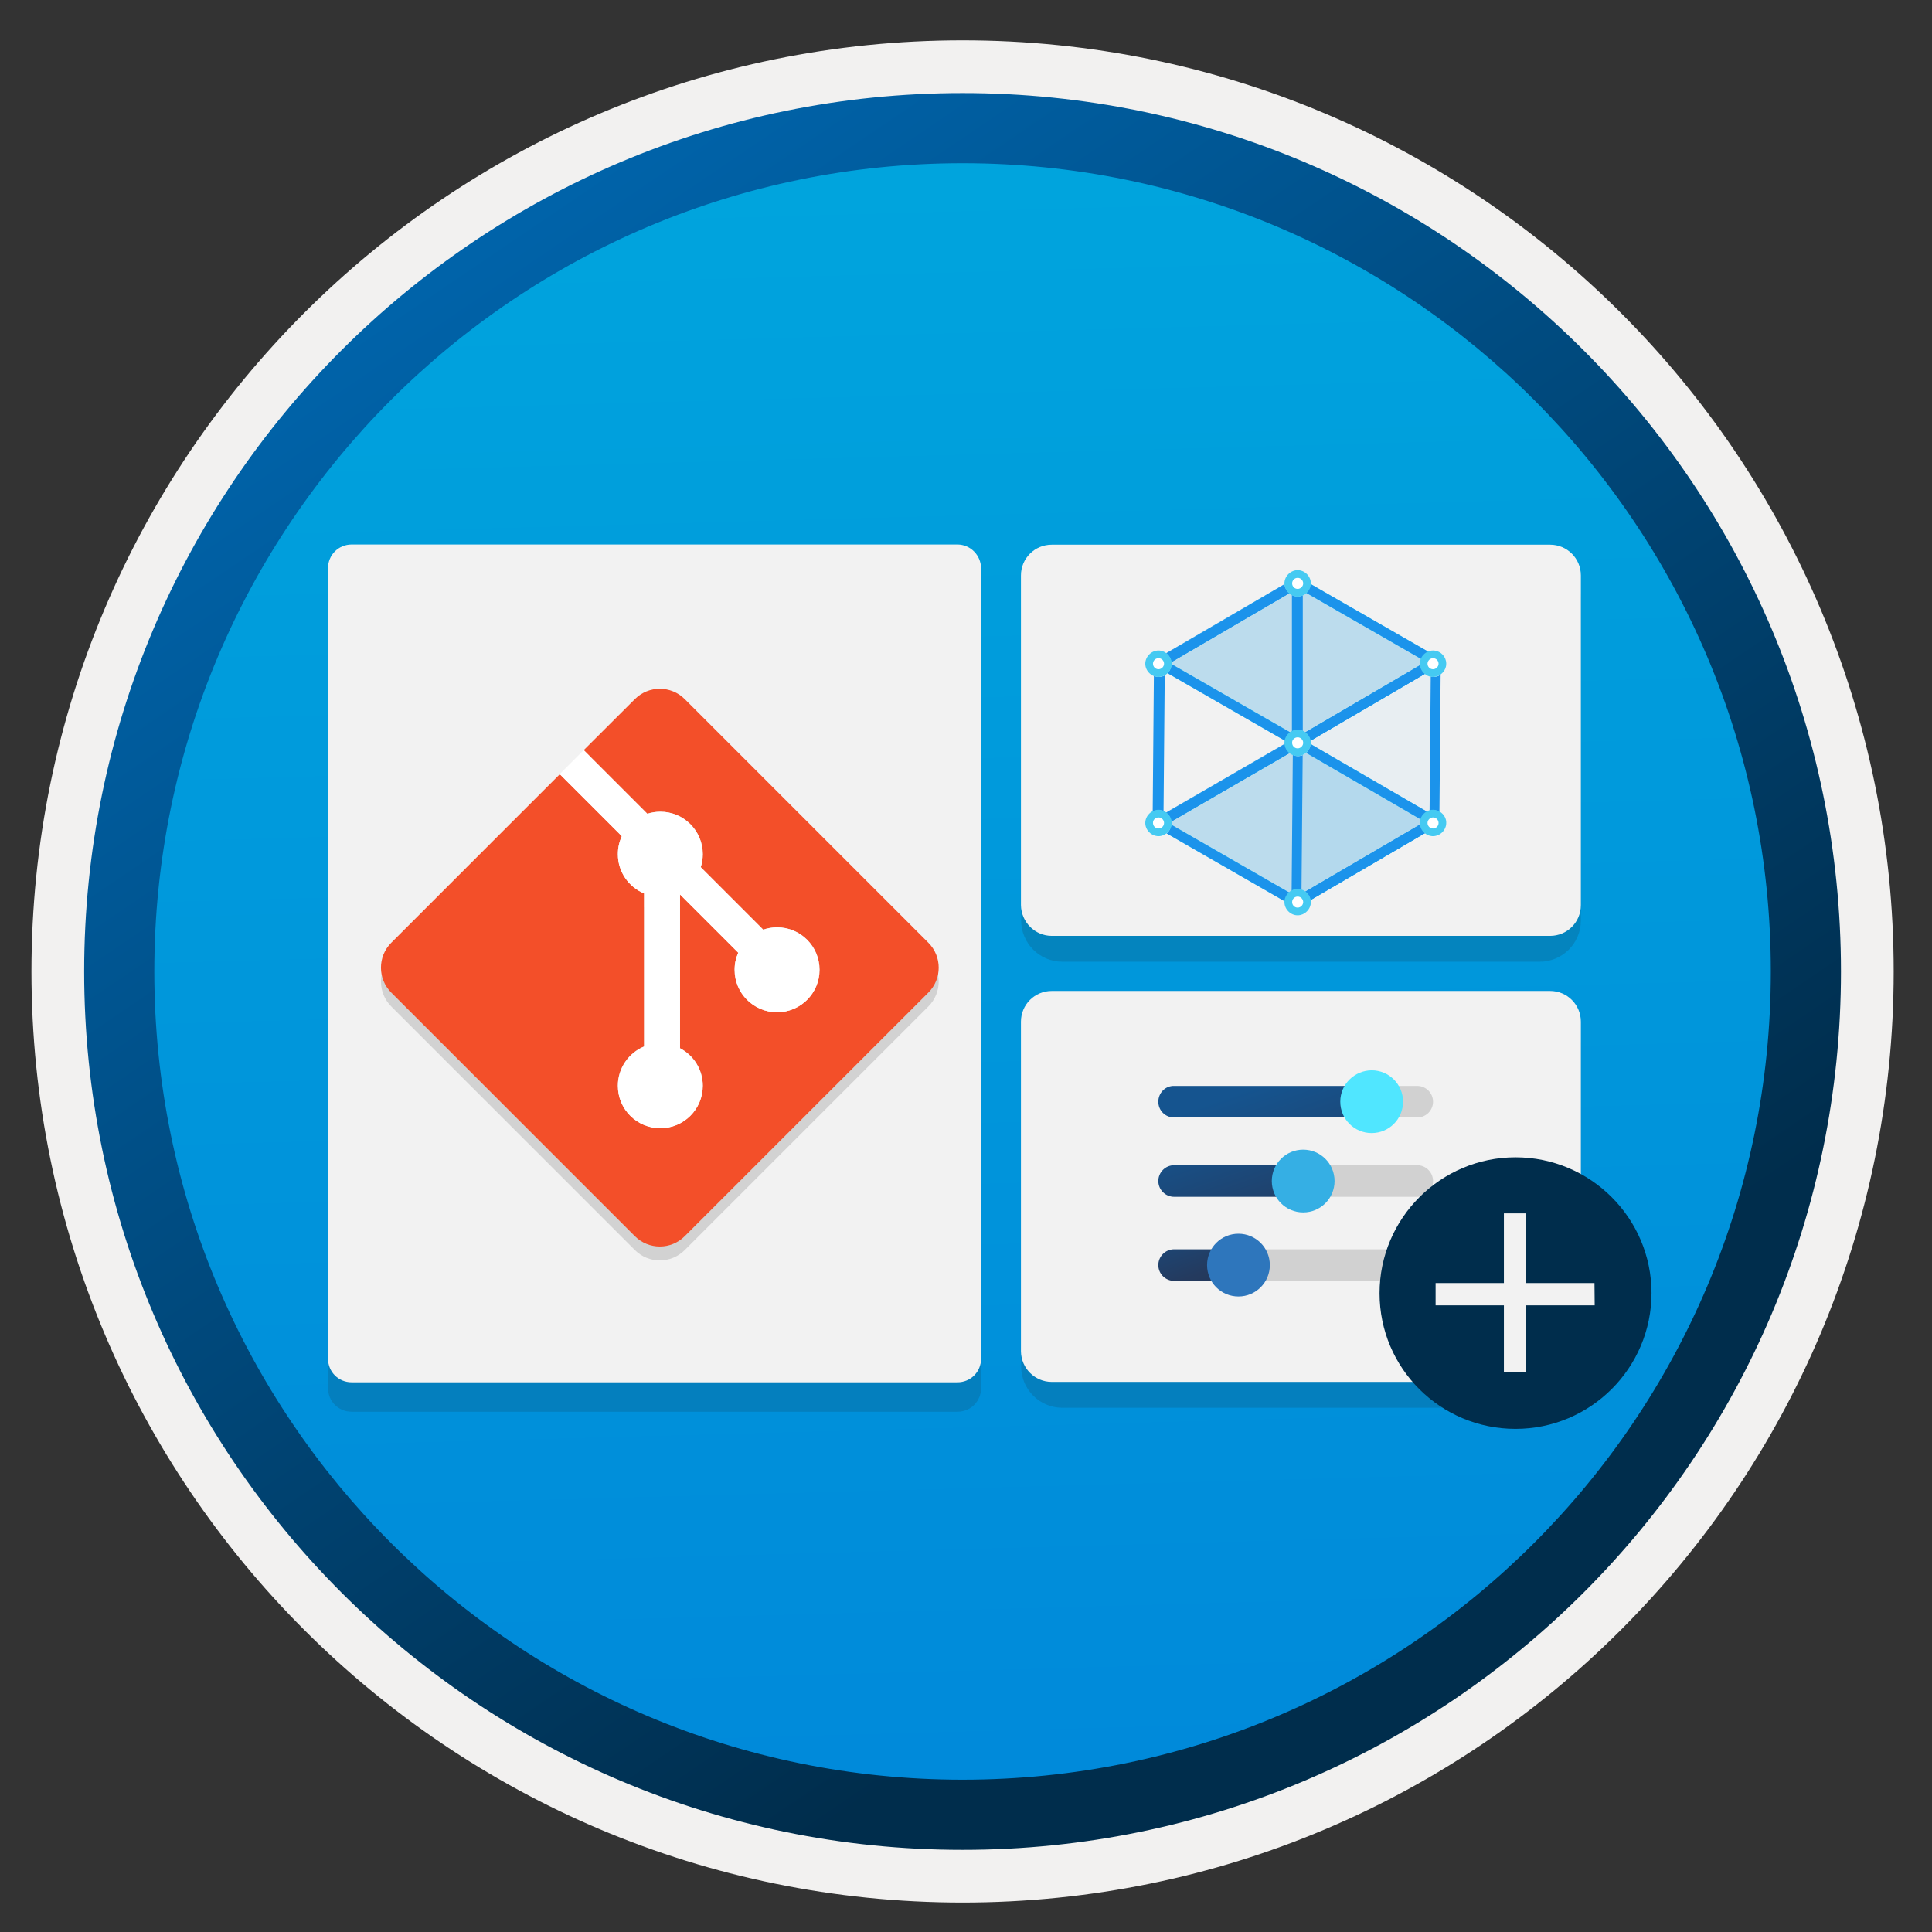 <svg width="103" height="103" viewBox="0 0 103 103" fill="none" xmlns="http://www.w3.org/2000/svg">
<rect x="0" y="0" width="103" height="103" fill="#333333" stroke="none"/>
<path d="M51.317 98.6C25.467 98.6 4.507 77.65 4.507 51.791C4.507 25.93 25.467 4.98 51.317 4.98C77.167 4.98 98.127 25.941 98.127 51.791C98.127 77.641 77.167 98.6 51.317 98.6Z" fill="url(#paint0_linear_318_12557)"/>
<path fill-rule="evenodd" clip-rule="evenodd" d="M97.217 51.79C97.217 77.14 76.667 97.69 51.317 97.69C25.967 97.69 5.417 77.14 5.417 51.79C5.417 26.44 25.967 5.89 51.317 5.89C76.667 5.89 97.217 26.44 97.217 51.79ZM51.317 2.15C78.737 2.15 100.957 24.37 100.957 51.79C100.957 79.21 78.727 101.43 51.317 101.43C23.897 101.43 1.677 79.2 1.677 51.79C1.677 24.37 23.897 2.15 51.317 2.15Z" fill="#F2F1F0"/>
<path fill-rule="evenodd" clip-rule="evenodd" d="M94.407 51.791C94.407 75.591 75.117 94.881 51.317 94.881C27.517 94.881 8.227 75.591 8.227 51.791C8.227 27.991 27.517 8.701 51.317 8.701C75.117 8.701 94.407 27.991 94.407 51.791ZM51.317 4.961C77.177 4.961 98.147 25.931 98.147 51.791C98.147 77.651 77.177 98.621 51.317 98.621C25.457 98.621 4.487 77.651 4.487 51.791C4.487 25.931 25.447 4.961 51.317 4.961Z" fill="url(#paint1_linear_318_12557)"/>
<path opacity="0.15" d="M51.041 30.598H18.749C18.044 30.598 17.487 31.155 17.487 31.86V74.001C17.487 74.706 18.044 75.263 18.749 75.263H51.041C51.746 75.263 52.304 74.706 52.304 74.001V31.85C52.294 31.155 51.736 30.598 51.041 30.598Z" fill="#1F1D20"/>
<path d="M51.041 29.029H18.749C18.044 29.029 17.487 29.587 17.487 30.292V72.433C17.487 73.138 18.044 73.695 18.749 73.695H51.041C51.746 73.695 52.304 73.138 52.304 72.433V30.292C52.294 29.598 51.736 29.029 51.041 29.029Z" fill="#F2F2F2"/>
<path opacity="0.15" d="M82.807 30.418H56.639C55.429 30.418 54.44 31.396 54.44 32.617V49.073C54.44 50.283 55.419 51.273 56.639 51.273H82.081C83.291 51.273 84.28 50.294 84.28 49.073V31.881C84.27 31.06 83.607 30.418 82.807 30.418Z" fill="#1F1D20"/>
<path d="M56.071 49.894H82.639C83.544 49.894 84.28 49.168 84.28 48.252V30.68C84.28 29.776 83.554 29.039 82.639 29.039H56.071C55.166 29.039 54.429 29.765 54.429 30.68V48.252C54.44 49.157 55.176 49.894 56.071 49.894Z" fill="#F2F2F2"/>
<path opacity="0.15" d="M82.807 54.197H56.639C55.429 54.197 54.44 55.176 54.44 56.396V72.853C54.44 74.063 55.419 75.052 56.639 75.052H82.081C83.291 75.052 84.28 74.073 84.28 72.853V55.66C84.27 54.85 83.607 54.197 82.807 54.197Z" fill="#1F1D20"/>
<path d="M56.071 73.674H82.639C83.544 73.674 84.28 72.948 84.28 72.033V54.471C84.28 53.567 83.554 52.83 82.639 52.83H56.071C55.166 52.83 54.429 53.556 54.429 54.471V72.043C54.44 72.948 55.176 73.674 56.071 73.674Z" fill="#F2F2F2"/>
<path opacity="0.25" d="M61.784 35.352L69.139 31.049L76.494 35.279L69.139 39.582L61.784 35.352Z" fill="#1E9FE0"/>
<path opacity="0.25" d="M61.711 43.886L69.139 39.582L76.42 43.812L69.065 48.115L61.711 43.886Z" fill="#1E9FE0"/>
<path opacity="0.05" d="M69.139 39.583L69.066 48.116L76.42 43.813L76.494 35.279L69.139 39.583Z" fill="#1E9FE0"/>
<path fill-rule="evenodd" clip-rule="evenodd" d="M69.402 30.602V39.734L61.444 44.345L61.523 35.201L69.402 30.602ZM62.046 35.505L61.978 43.427L68.876 39.431V31.518L62.046 35.505Z" fill="#1B93EB"/>
<path fill-rule="evenodd" clip-rule="evenodd" d="M69.059 30.821C69.14 30.773 69.241 30.773 69.323 30.82L76.678 35.05C76.759 35.097 76.809 35.183 76.81 35.277C76.81 35.371 76.76 35.458 76.679 35.505L69.325 39.809C69.243 39.856 69.142 39.857 69.061 39.81L61.706 35.58C61.624 35.533 61.574 35.447 61.574 35.353C61.573 35.259 61.623 35.172 61.704 35.125L69.059 30.821ZM69.193 31.352L62.361 35.35L69.191 39.277L76.022 35.28L69.193 31.352Z" fill="#50E6FF"/>
<path fill-rule="evenodd" clip-rule="evenodd" d="M69.07 39.354C69.152 39.306 69.253 39.307 69.334 39.354L76.616 43.584C76.697 43.631 76.746 43.717 76.746 43.811C76.747 43.904 76.697 43.991 76.616 44.038L69.261 48.342C69.18 48.389 69.079 48.39 68.998 48.343L61.643 44.113C61.561 44.066 61.511 43.979 61.511 43.885C61.511 43.791 61.56 43.704 61.642 43.657L69.07 39.354ZM62.3 43.884L69.127 47.811L75.961 43.812L69.202 39.886L62.3 43.884Z" fill="#50E6FF"/>
<path fill-rule="evenodd" clip-rule="evenodd" d="M76.814 34.818L76.735 43.964L68.851 48.577L68.93 39.431L76.814 34.818ZM69.454 39.734L69.385 47.655L76.211 43.661L76.279 35.74L69.454 39.734Z" fill="#1B93EB"/>
<path fill-rule="evenodd" clip-rule="evenodd" d="M69.455 30.602V39.734L61.496 44.345L61.575 35.201L69.455 30.602ZM62.099 35.505L62.03 43.427L68.929 39.431V31.518L62.099 35.505Z" fill="#1B93EB"/>
<path fill-rule="evenodd" clip-rule="evenodd" d="M69.191 30.744L77.071 35.276L69.193 39.886L61.313 35.354L69.191 30.744ZM69.193 31.352L62.361 35.35L69.191 39.278L76.022 35.28L69.193 31.352Z" fill="#1B93EB"/>
<path fill-rule="evenodd" clip-rule="evenodd" d="M69.202 39.277L77.006 43.81L69.13 48.419L61.248 43.886L69.202 39.277ZM62.3 43.884L69.127 47.811L75.961 43.812L69.202 39.886L62.3 43.884Z" fill="#1B93EB"/>
<path d="M76.431 36.088C76.063 36.088 75.736 35.762 75.736 35.394C75.736 35.025 76.063 34.699 76.431 34.699C76.799 34.699 77.094 35.025 77.094 35.394C77.094 35.762 76.799 36.088 76.431 36.088Z" fill="white"/>
<path d="M76.399 35.09C76.568 35.09 76.694 35.227 76.694 35.385C76.694 35.542 76.557 35.679 76.399 35.679C76.231 35.679 76.105 35.542 76.105 35.385C76.105 35.227 76.242 35.09 76.399 35.09ZM76.399 34.68C76.02 34.68 75.694 35.006 75.694 35.385C75.694 35.764 76.02 36.09 76.399 36.09C76.778 36.09 77.104 35.764 77.104 35.385C77.104 35.006 76.789 34.68 76.399 34.68Z" fill="#45CAF2"/>
<path d="M69.202 40.309C68.834 40.309 68.508 39.983 68.508 39.614C68.508 39.246 68.834 38.92 69.202 38.92C69.57 38.92 69.865 39.246 69.865 39.614C69.865 39.983 69.57 40.309 69.202 40.309Z" fill="white"/>
<path d="M69.181 39.309C69.35 39.309 69.476 39.446 69.476 39.603C69.476 39.761 69.339 39.898 69.181 39.898C69.013 39.898 68.887 39.761 68.887 39.603C68.876 39.446 69.013 39.309 69.181 39.309ZM69.181 38.898C68.802 38.898 68.476 39.225 68.476 39.603C68.476 39.982 68.802 40.308 69.181 40.308C69.56 40.308 69.886 39.982 69.886 39.603C69.886 39.225 69.56 38.898 69.181 38.898Z" fill="#45CAF2"/>
<path d="M69.181 31.795C68.813 31.795 68.487 31.469 68.487 31.101C68.487 30.732 68.813 30.406 69.181 30.406C69.549 30.406 69.844 30.732 69.844 31.101C69.844 31.469 69.56 31.795 69.181 31.795Z" fill="white"/>
<path d="M69.181 30.807C69.35 30.807 69.476 30.944 69.476 31.102C69.476 31.259 69.339 31.396 69.181 31.396C69.013 31.396 68.887 31.259 68.887 31.102C68.887 30.944 69.013 30.807 69.181 30.807ZM69.181 30.396C68.802 30.396 68.476 30.723 68.476 31.102C68.476 31.48 68.802 31.806 69.181 31.806C69.56 31.806 69.886 31.48 69.886 31.102C69.886 30.723 69.56 30.396 69.181 30.396Z" fill="#45CAF2"/>
<path d="M61.784 36.088C61.416 36.088 61.09 35.762 61.09 35.394C61.09 35.025 61.416 34.699 61.784 34.699C62.153 34.699 62.447 35.025 62.447 35.394C62.447 35.762 62.153 36.088 61.784 36.088Z" fill="white"/>
<path d="M61.763 35.09C61.932 35.09 62.058 35.227 62.058 35.385C62.058 35.542 61.921 35.679 61.763 35.679C61.595 35.679 61.469 35.542 61.469 35.385C61.469 35.227 61.595 35.09 61.763 35.09ZM61.763 34.68C61.384 34.68 61.058 35.006 61.058 35.385C61.058 35.764 61.384 36.09 61.763 36.09C62.142 36.09 62.468 35.764 62.468 35.385C62.468 35.006 62.142 34.68 61.763 34.68Z" fill="#45CAF2"/>
<path d="M61.784 44.59C61.416 44.59 61.09 44.264 61.09 43.896C61.09 43.527 61.416 43.201 61.784 43.201C62.153 43.201 62.447 43.527 62.447 43.896C62.447 44.253 62.153 44.59 61.784 44.59Z" fill="white"/>
<path d="M61.763 43.58C61.932 43.58 62.058 43.717 62.058 43.875C62.058 44.043 61.921 44.169 61.763 44.169C61.595 44.169 61.469 44.033 61.469 43.875C61.458 43.717 61.595 43.58 61.763 43.58ZM61.763 43.17C61.384 43.17 61.058 43.496 61.058 43.875C61.058 44.254 61.384 44.58 61.763 44.58C62.142 44.58 62.468 44.254 62.468 43.875C62.468 43.507 62.142 43.17 61.763 43.17Z" fill="#45CAF2"/>
<path d="M69.202 48.799C68.834 48.799 68.508 48.473 68.508 48.105C68.508 47.736 68.834 47.41 69.202 47.41C69.57 47.41 69.865 47.736 69.865 48.105C69.865 48.462 69.57 48.799 69.202 48.799Z" fill="white"/>
<path d="M69.181 47.799C69.35 47.799 69.476 47.936 69.476 48.094C69.476 48.252 69.339 48.388 69.181 48.388C69.013 48.388 68.887 48.252 68.887 48.094C68.887 47.936 69.013 47.799 69.181 47.799ZM69.181 47.389C68.802 47.389 68.476 47.715 68.476 48.094C68.476 48.472 68.802 48.799 69.181 48.799C69.56 48.799 69.886 48.472 69.886 48.094C69.886 47.715 69.56 47.389 69.181 47.389Z" fill="#45CAF2"/>
<path d="M76.431 44.59C76.063 44.59 75.736 44.264 75.736 43.896C75.736 43.527 76.063 43.201 76.431 43.201C76.799 43.201 77.094 43.527 77.094 43.896C77.094 44.253 76.799 44.59 76.431 44.59Z" fill="white"/>
<path d="M76.399 43.58C76.568 43.58 76.694 43.717 76.694 43.875C76.694 44.043 76.557 44.169 76.399 44.169C76.231 44.169 76.105 44.033 76.105 43.875C76.105 43.717 76.242 43.58 76.399 43.58ZM76.399 43.17C76.02 43.17 75.694 43.496 75.694 43.875C75.694 44.254 76.02 44.58 76.399 44.58C76.778 44.58 77.104 44.254 77.104 43.875C77.115 43.507 76.789 43.17 76.399 43.17Z" fill="#45CAF2"/>
<path d="M73.548 58.734C73.548 58.272 73.169 57.893 72.706 57.893H62.594C62.132 57.882 61.753 58.261 61.753 58.734C61.753 59.208 62.132 59.576 62.594 59.576H72.706C73.169 59.566 73.548 59.197 73.548 58.734Z" fill="url(#paint2_linear_318_12557)"/>
<path d="M76.399 58.734C76.399 58.271 76.02 57.893 75.558 57.893H72.811C72.348 57.893 72.643 58.271 72.643 58.734C72.643 59.197 72.348 59.576 72.811 59.576H75.568C76.031 59.566 76.399 59.197 76.399 58.734Z" fill="#D1D1D1"/>
<path d="M71.454 58.733C71.454 59.66 72.201 60.407 73.127 60.407C74.053 60.407 74.8 59.66 74.8 58.733C74.8 57.808 74.053 57.06 73.127 57.06C72.201 57.071 71.454 57.808 71.454 58.733Z" fill="#50E6FF"/>
<path d="M70.444 62.963C70.444 62.5 70.065 62.121 69.602 62.121H62.594C62.132 62.121 61.753 62.5 61.753 62.963C61.753 63.426 62.132 63.805 62.594 63.805H69.613C70.076 63.805 70.444 63.426 70.444 62.963Z" fill="url(#paint3_linear_318_12557)"/>
<path d="M76.399 62.963C76.399 62.5 76.02 62.121 75.558 62.121H70.107C69.644 62.121 69.265 62.5 69.265 62.963C69.265 63.426 69.644 63.805 70.107 63.805H75.568C76.031 63.805 76.399 63.426 76.399 62.963Z" fill="#D1D1D1"/>
<path d="M67.803 62.964C67.803 63.89 68.55 64.637 69.476 64.637C70.402 64.637 71.149 63.89 71.149 62.964C71.149 62.038 70.402 61.291 69.476 61.291C68.55 61.291 67.803 62.038 67.803 62.964Z" fill="#35AFE4"/>
<path d="M66.54 67.445C66.54 66.982 66.161 66.603 65.698 66.603H62.594C62.132 66.603 61.753 66.982 61.753 67.445C61.753 67.908 62.132 68.287 62.594 68.287H65.698C66.172 68.276 66.54 67.908 66.54 67.445Z" fill="url(#paint4_linear_318_12557)"/>
<path d="M76.399 67.445C76.399 66.982 76.02 66.603 75.558 66.603H66.519C66.056 66.603 65.677 66.982 65.677 67.445C65.677 67.908 66.056 68.287 66.519 68.287H75.558C76.031 68.276 76.399 67.908 76.399 67.445Z" fill="#D1D1D1"/>
<path d="M64.352 67.446C64.352 68.372 65.099 69.119 66.025 69.119C66.951 69.119 67.698 68.372 67.698 67.446C67.698 66.52 66.951 65.773 66.025 65.773C65.099 65.773 64.352 66.52 64.352 67.446Z" fill="#2E76BC"/>
<path d="M80.797 76.177C84.796 76.177 88.047 72.937 88.047 68.928C88.037 64.93 84.785 61.699 80.797 61.699C76.81 61.699 73.548 64.94 73.548 68.949C73.548 72.947 76.789 76.177 80.797 76.177Z" fill="#002D4C"/>
<path d="M81.366 64.688H80.177V73.168H81.366V64.688Z" fill="#F2F2F2"/>
<path d="M85.006 68.402H76.536V69.591H85.017L85.006 68.402Z" fill="#F2F2F2"/>
<path opacity="0.15" d="M49.496 51.002L36.503 38.009C35.772 37.278 34.582 37.278 33.85 38.009L31.12 40.732L34.512 44.124C34.73 44.054 34.963 44.016 35.204 44.016C36.457 44.016 37.468 45.027 37.468 46.279C37.468 46.521 37.429 46.754 37.359 46.972L40.689 50.302C40.922 50.224 41.171 50.177 41.428 50.177C42.681 50.177 43.692 51.189 43.692 52.441C43.692 53.694 42.681 54.705 41.428 54.705C40.175 54.705 39.164 53.694 39.164 52.441C39.164 52.114 39.234 51.811 39.359 51.531L36.254 48.427V56.619C36.97 57 37.468 57.755 37.468 58.618C37.468 59.871 36.457 60.882 35.204 60.882C33.952 60.882 32.94 59.871 32.94 58.618C32.94 57.677 33.524 56.86 34.34 56.526V48.372C33.516 48.03 32.94 47.221 32.94 46.279C32.94 45.937 33.018 45.618 33.15 45.322L29.844 42.016L20.858 51.002C20.127 51.733 20.127 52.923 20.858 53.655L33.85 66.647C34.582 67.379 35.772 67.379 36.503 66.647L49.496 53.655C50.227 52.923 50.227 51.733 49.496 51.002Z" fill="#1F1D20"/>
<path d="M49.496 50.262L36.503 37.269C35.772 36.538 34.582 36.538 33.85 37.269L31.12 39.992L34.512 43.384C34.73 43.314 34.963 43.275 35.204 43.275C36.457 43.275 37.468 44.287 37.468 45.539C37.468 45.78 37.429 46.014 37.359 46.232L40.689 49.561C40.922 49.484 41.171 49.437 41.428 49.437C42.681 49.437 43.692 50.448 43.692 51.701C43.692 52.953 42.681 53.965 41.428 53.965C40.175 53.965 39.164 52.953 39.164 51.701C39.164 51.374 39.234 51.071 39.359 50.791L36.254 47.687V55.879C36.97 56.26 37.468 57.015 37.468 57.878C37.468 59.131 36.457 60.142 35.204 60.142C33.952 60.142 32.94 59.131 32.94 57.878C32.94 56.937 33.524 56.12 34.34 55.785V47.632C33.516 47.29 32.94 46.481 32.94 45.539C32.94 45.197 33.018 44.878 33.15 44.582L29.844 41.276L20.858 50.262C20.127 50.993 20.127 52.183 20.858 52.915L33.85 65.907C34.582 66.638 35.772 66.638 36.503 65.907L49.496 52.915C50.227 52.183 50.227 50.993 49.496 50.262Z" fill="#F34F29"/>
<path d="M32.939 45.539C32.939 46.481 33.523 47.297 34.34 47.632V55.793C33.515 56.136 32.939 56.945 32.939 57.886C32.939 59.139 33.95 60.15 35.203 60.15C36.456 60.15 37.467 59.139 37.467 57.886C37.467 57.015 36.977 56.26 36.253 55.886V47.687L39.358 50.791C39.233 51.071 39.163 51.374 39.163 51.701C39.163 52.953 40.174 53.965 41.427 53.965C42.68 53.965 43.691 52.953 43.691 51.701C43.691 50.448 42.68 49.437 41.427 49.437C41.17 49.437 40.913 49.484 40.688 49.562L37.358 46.232C37.428 46.014 37.467 45.78 37.467 45.539C37.467 44.287 36.456 43.275 35.203 43.275C34.962 43.275 34.728 43.314 34.511 43.384L31.119 39.992L29.843 41.268L33.149 44.575C33.017 44.87 32.939 45.197 32.939 45.539Z" fill="white"/>
<defs>
<linearGradient id="paint0_linear_318_12557" x1="49.543" y1="-12.999" x2="53.525" y2="132.771" gradientUnits="userSpaceOnUse">
<stop stop-color="#00ABDE"/>
<stop offset="1" stop-color="#007ED8"/>
</linearGradient>
<linearGradient id="paint1_linear_318_12557" x1="2.748" y1="-19.832" x2="98.275" y2="121.05" gradientUnits="userSpaceOnUse">
<stop stop-color="#007ED8"/>
<stop offset="0.707" stop-color="#002D4C"/>
</linearGradient>
<linearGradient id="paint2_linear_318_12557" x1="67.313" y1="57.784" x2="74.225" y2="77.272" gradientUnits="userSpaceOnUse">
<stop stop-color="#15548F"/>
<stop offset="0.418" stop-color="#243A5E"/>
<stop offset="0.968" stop-color="#1A2C45"/>
</linearGradient>
<linearGradient id="paint3_linear_318_12557" x1="64.941" y1="59.695" x2="70.434" y2="75.182" gradientUnits="userSpaceOnUse">
<stop stop-color="#15548F"/>
<stop offset="0.418" stop-color="#243A5E"/>
<stop offset="0.968" stop-color="#1A2C45"/>
</linearGradient>
<linearGradient id="paint4_linear_318_12557" x1="62.73" y1="63.439" x2="66.44" y2="73.9" gradientUnits="userSpaceOnUse">
<stop stop-color="#15548F"/>
<stop offset="0.418" stop-color="#243A5E"/>
<stop offset="0.968" stop-color="#1A2C45"/>
</linearGradient>
</defs>
</svg>
